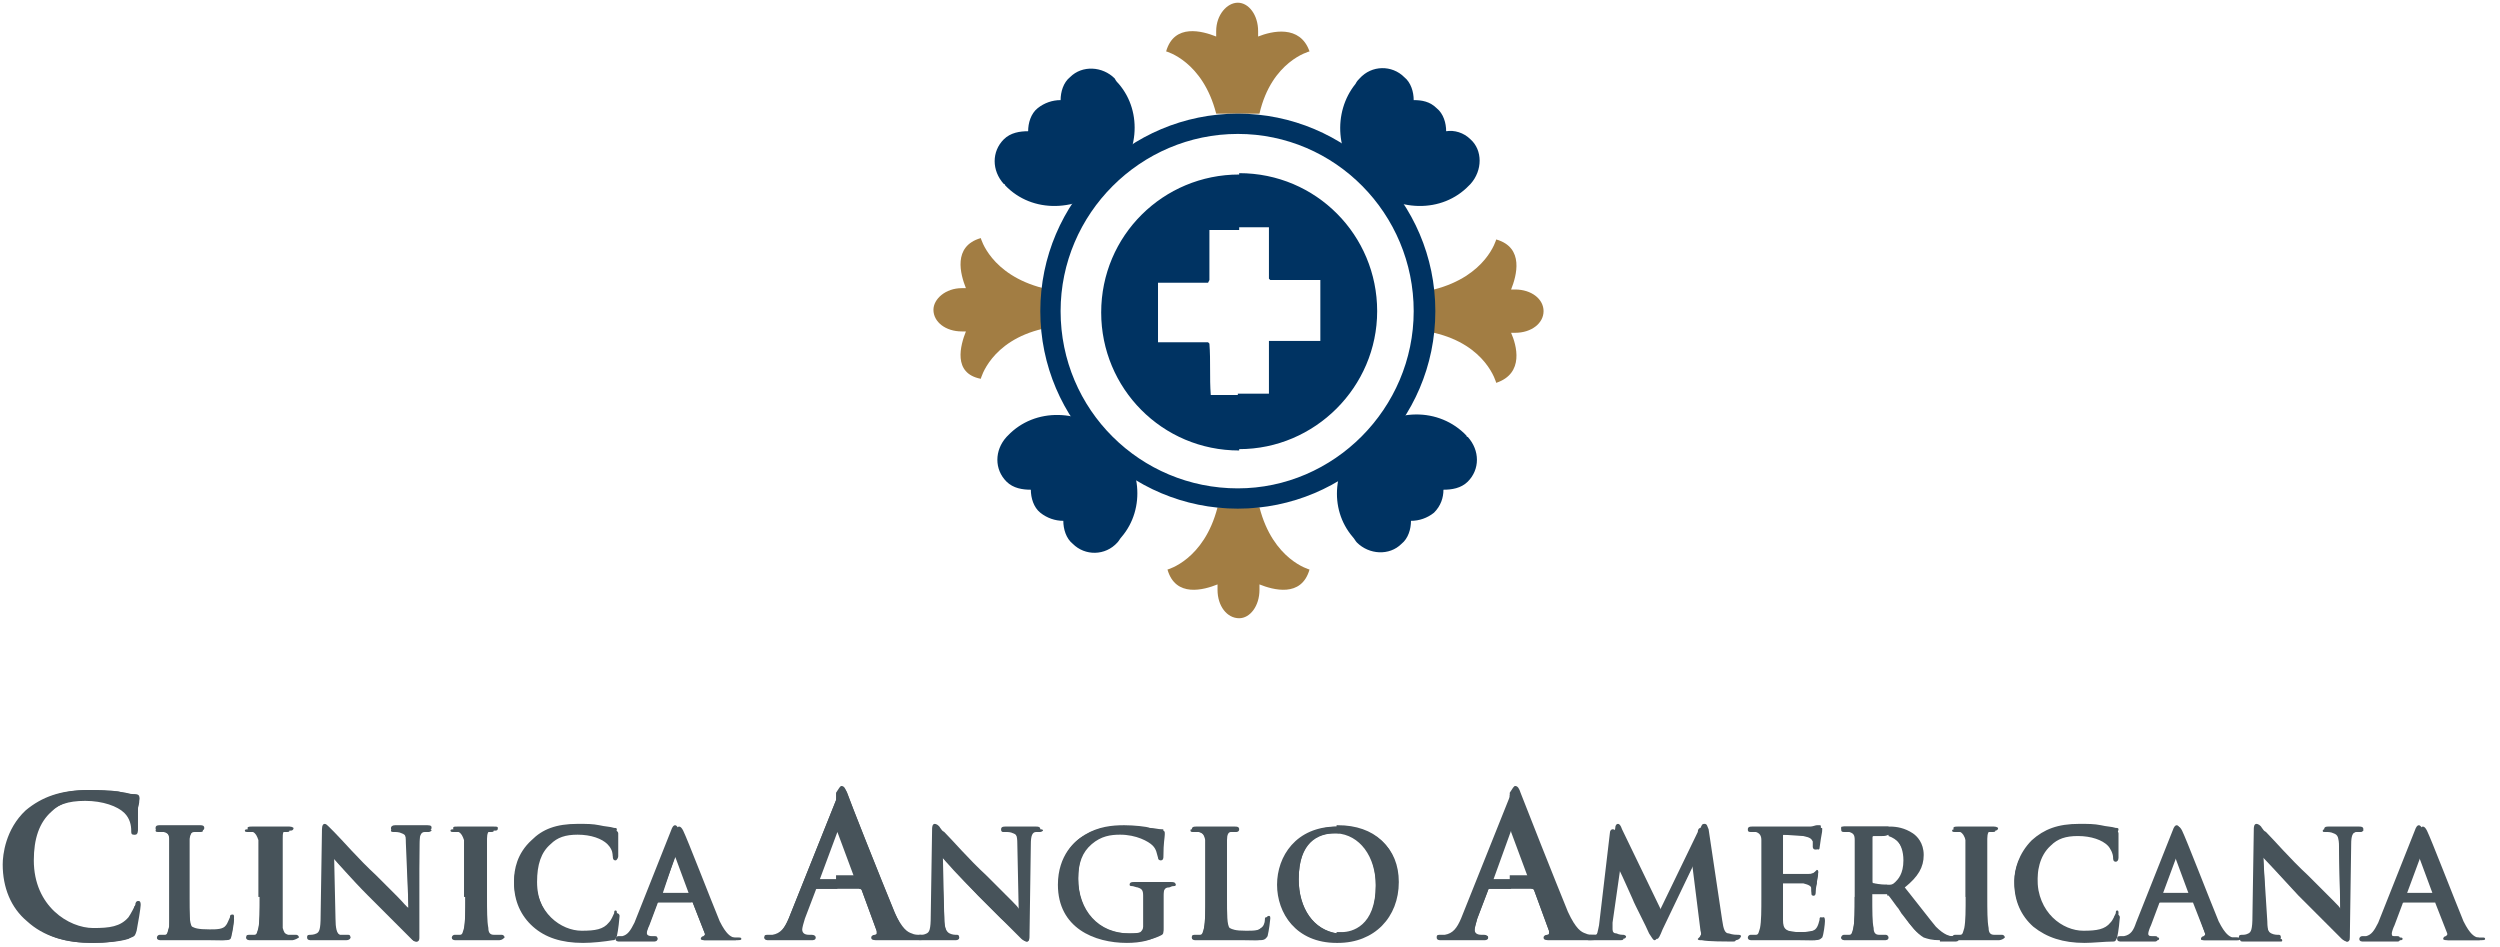 <?xml version="1.0" encoding="utf-8"?>
<!-- Generator: Adobe Illustrator 24.0.3, SVG Export Plug-In . SVG Version: 6.00 Build 0)  -->
<svg version="1.1" id="Capa_1" xmlns="http://www.w3.org/2000/svg" xmlns:xlink="http://www.w3.org/1999/xlink" x="0px" y="0px"
	 viewBox="0 0 184.8 70" style="enable-background:new 0 0 184.8 70;" xml:space="preserve">
<style type="text/css">
	.st0{fill:#A27D43;}
	.st1{fill:#003362;}
	.st2{fill:#47535A;}
</style>
<g>
	<g>
		<path class="st0" d="M93,2.7c0-0.1,0-0.2,0-0.4c0-1.2-0.7-2.1-1.5-2.1c-0.8,0-1.6,0.9-1.6,2.1c0,0.1,0,0.2,0,0.4
			c-1-0.4-3.1-1-3.7,1.1c0,0,2.7,0.7,3.7,4.6h1h1.2h1c0.9-3.9,3.7-4.6,3.7-4.6C96.1,1.8,94,2.3,93,2.7z"/>
		<path class="st0" d="M90,43.2c0,0.1,0,0.2,0,0.4c0,1.2,0.7,2.1,1.6,2.1c0.8,0,1.5-0.9,1.5-2.1c0-0.1,0-0.2,0-0.4
			c1,0.4,3.1,1,3.7-1.1c0,0-2.7-0.7-3.7-4.6h-0.9h-1.2H90c-1,3.9-3.7,4.6-3.7,4.6C86.9,44.2,89,43.6,90,43.2z"/>
		<path class="st0" d="M111.7,24.6c0.1,0,0.2,0,0.3,0c1.2,0,2.1-0.7,2.1-1.6s-0.9-1.6-2.1-1.6c-0.1,0-0.2,0-0.3,0
			c0.4-1,1-3.1-1.1-3.7c0,0-0.7,2.7-4.6,3.7v1v1.2v1c3.9,0.9,4.6,3.7,4.6,3.7C112.7,27.6,112.1,25.5,111.7,24.6z"/>
		<path class="st0" d="M71.4,24.5c-0.1,0-0.2,0-0.3,0c-1.2,0-2.1-0.7-2.1-1.6c0-0.8,0.9-1.6,2.1-1.6c0.1,0,0.2,0,0.3,0
			c-0.4-1-1-3.1,1.1-3.7c0,0,0.7,2.7,4.6,3.7v0.9v1.2v0.9c-3.9,0.9-4.6,3.7-4.6,3.7C70.4,27.6,71,25.5,71.4,24.5z"/>
		<path class="st1" d="M82.4,5.8c-0.9-0.9-2.4-1-3.3-0.1c-0.5,0.4-0.7,1.1-0.7,1.7c-0.6,0-1.2,0.2-1.7,0.6C76.2,8.4,76,9.1,76,9.7
			c-0.6,0-1.3,0.1-1.8,0.6c-0.9,0.9-0.9,2.3,0,3.3c0,0,0.1,0,0.1,0.1l0,0c2,2.1,5.4,2,7.7-0.1c2.2-2,2.5-5.3,0.7-7.4
			C82.6,6.1,82.5,6,82.4,5.8z"/>
		<path class="st1" d="M100.5,5.8c0.9-1,2.4-1,3.3-0.1c0.5,0.4,0.7,1.1,0.7,1.7c0.6,0,1.2,0.1,1.7,0.6c0.5,0.4,0.7,1.1,0.7,1.7
			c0.6-0.1,1.3,0.1,1.8,0.6c0.9,0.8,0.9,2.3,0,3.3c0,0-0.1,0.1-0.1,0.1l0,0c-2,2.1-5.4,2-7.7-0.1c-2.2-2-2.4-5.3-0.7-7.4
			C100.3,6,100.4,5.9,100.5,5.8z"/>
		<path class="st1" d="M100.3,40.1c0.9,0.9,2.4,1,3.3,0.1c0.5-0.4,0.7-1.1,0.7-1.7c0.6,0,1.2-0.2,1.7-0.6c0.5-0.5,0.7-1.1,0.7-1.7
			c0.6,0,1.3-0.1,1.8-0.6c0.9-0.9,0.9-2.3,0-3.3c0,0-0.1,0-0.1-0.1h0c-2-2.1-5.4-2.1-7.7,0.1c-2.2,2.1-2.5,5.3-0.7,7.4
			C100.1,39.8,100.2,40,100.3,40.1z"/>
		<path class="st1" d="M82.6,40.1c-0.9,1-2.4,1-3.3,0.1c-0.5-0.4-0.7-1.1-0.7-1.7c-0.6,0-1.2-0.2-1.7-0.6c-0.5-0.4-0.7-1.1-0.7-1.7
			c-0.6,0-1.3-0.1-1.8-0.6c-0.9-0.9-0.9-2.3,0-3.3c0,0,0,0,0.1-0.1v0c2-2.1,5.4-2,7.7,0.1c2.2,2,2.5,5.3,0.7,7.4
			C82.8,39.8,82.7,40,82.6,40.1z"/>
		<path class="st1" d="M91.5,37.6c8,0,14.6-6.5,14.6-14.6c0-8.1-6.6-14.6-14.6-14.6v1.5c7.2,0,13,5.9,13,13.1
			c0,7.2-5.9,13.1-13,13.1V37.6z M76.9,23c0,8.1,6.6,14.6,14.6,14.6h0v-1.5h0c-7.2,0-13.1-5.8-13.1-13.1c0-7.2,5.9-13.1,13.1-13.1h0
			V8.4h0C83.5,8.4,76.9,14.9,76.9,23z"/>
		<path class="st1" d="M91.6,33.2c5.6,0,10.2-4.6,10.2-10.2c0-5.6-4.5-10.2-10.2-10.2v4h2.2l0,3.8l0.1,0.1h3.7l0,4.5h-3.8v3.9
			l-2.3,0V33.2z M91.6,12.9c-5.6,0-10.2,4.5-10.2,10.2c0,5.6,4.5,10.2,10.2,10.2l0,0v-4.1h-2.1c-0.1-1.3,0-2.5-0.1-3.8l-0.1-0.1
			h-3.7l0-4.4l3.7,0l0.1-0.2v-3.7h2.2V12.9L91.6,12.9z"/>
	</g>
	<g>
		<path class="st2" d="M6.9,69.7c-2.1,0-3.7-0.5-4.9-1.6c-1.2-1-1.8-2.5-1.8-4.2c0-0.7,0.2-2.6,1.7-4c1.2-1,2.6-1.5,4.6-1.5
			c0.9,0,1.4,0.1,2.1,0.1c0.2,0,0.5,0.1,0.7,0.1c0.3,0.1,0.5,0.1,0.7,0.1c0,0,0,0,0,0c0.2,0,0.3,0.1,0.3,0.2c0,0.1,0,0.1,0,0.2
			c0,0.1,0,0.3-0.1,0.6c0,0.2,0,0.4,0,0.7c0,0.4,0,0.7,0,0.9c0,0.1,0,0.4-0.2,0.4c-0.2,0-0.2-0.3-0.2-0.4c0-0.5-0.2-0.9-0.5-1.3
			c-0.5-0.5-1.6-0.9-2.9-0.9c-1.2,0-2,0.3-2.6,0.9c-0.9,0.8-1.3,2-1.3,3.6c0,3.4,2.6,5,4.4,5c1.2,0,2-0.1,2.6-0.8
			c0.2-0.3,0.4-0.7,0.5-0.9c0-0.2,0.1-0.3,0.2-0.3c0.1,0,0.2,0,0.2,0.3c0,0.2-0.2,1.4-0.3,1.9c-0.1,0.3-0.1,0.4-0.4,0.5
			C8.8,69.6,7.7,69.7,6.9,69.7z"/>
		<path class="st2" d="M6.9,69.7c0.9,0,2-0.1,2.6-0.3c0.2-0.1,0.3-0.2,0.4-0.4c0.1-0.5,0.3-1.7,0.3-1.9c0-0.1,0-0.2-0.1-0.2
			c-0.1,0-0.2,0.1-0.2,0.3c-0.1,0.3-0.3,0.7-0.5,0.9c-0.6,0.7-1.3,0.8-2.6,0.8c-1.9,0-4.5-1.7-4.5-5.1c0-1.4,0.3-2.7,1.3-3.7
			c0.6-0.6,1.4-0.9,2.7-0.9c1.3,0,2.4,0.4,2.9,0.9c0.4,0.4,0.5,0.9,0.5,1.3c0,0.2,0,0.3,0.2,0.3c0.1,0,0.2-0.1,0.2-0.3
			c0.1-0.3,0-1.1,0.1-1.6c0-0.5,0.1-0.6,0.1-0.8c0-0.1-0.1-0.2-0.2-0.2c-0.4-0.1-0.9-0.2-1.4-0.3c-0.7-0.1-1.2-0.1-2.1-0.1
			c-2.1,0-3.5,0.6-4.5,1.5c-1.4,1.2-1.7,2.9-1.7,3.9c0,1.4,0.4,3,1.8,4.2C3.3,69.3,4.9,69.7,6.9,69.7z"/>
		<path class="st2" d="M67.6,69.5c-0.5,0-1.6,0-2.7,0c0,0,0,0,0,0c-0.3,0-0.5,0-0.5-0.2c0-0.1,0.1-0.2,0.3-0.2c0,0,0.1,0,0.1-0.1
			c0,0,0-0.1,0-0.2l-1.1-3c0-0.1,0-0.1-0.1-0.1h-3.2c0,0-0.1,0-0.1,0.1l-0.8,2.1c-0.1,0.3-0.2,0.7-0.2,0.8c0,0.2,0.1,0.4,0.5,0.4H60
			c0.2,0,0.3,0.1,0.3,0.2c0,0.2-0.2,0.2-0.3,0.2c-0.2,0-0.5,0-0.8,0c-0.3,0-0.5,0-0.7,0c0,0-0.2,0-0.3,0c-0.3,0-0.9,0-1.4,0
			c-0.1,0-0.3,0-0.3-0.2c0-0.1,0-0.2,0.2-0.2c0.1,0,0.3,0,0.4,0c0.6-0.1,0.9-0.5,1.2-1.2l3.6-9l0-0.1c0.2-0.4,0.2-0.5,0.4-0.5
			c0.2,0,0.3,0.2,0.4,0.5c0.1,0.3,0.6,1.6,1.2,3.1c0.8,2,1.8,4.5,2.3,5.7c0.6,1.4,1,1.5,1.2,1.5c0.2,0.1,0.4,0.1,0.6,0.1
			c0.2,0,0.2,0.1,0.2,0.2C68.3,69.5,68.1,69.5,67.6,69.5z M63.2,65l-1.3-3.5c0,0,0-0.1,0-0.1c0,0,0,0,0,0.1l-1.3,3.5l1.3,0H63.2z"/>
		<path class="st2" d="M63.5,65.7c0.1,0,0.1,0,0.2,0.1l1.1,3c0.1,0.2,0,0.3-0.1,0.3c-0.1,0-0.2,0.1-0.2,0.1c0,0.1,0.2,0.1,0.4,0.1
			c1.1,0,2.2,0,2.7,0c0.5,0,0.6,0,0.6-0.1c0-0.1-0.1-0.1-0.2-0.1c-0.2,0-0.4,0-0.6-0.1c-0.3-0.1-0.7-0.3-1.3-1.6
			c-0.9-2.2-3.2-8-3.5-8.8c-0.1-0.3-0.2-0.5-0.4-0.5c-0.1,0-0.2,0.2-0.4,0.5v2.4c0,0,0,0,0,0c0,0,0.1,0.1,0.1,0.1l1.3,3.5
			c0,0.1,0,0.1-0.1,0.1h-1.3v0.7H63.5z M61.9,58.9C61.9,58.9,61.9,58.9,61.9,58.9l-3.6,9c-0.3,0.7-0.6,1.2-1.2,1.3
			c-0.1,0-0.3,0-0.4,0c-0.1,0-0.2,0.1-0.2,0.1c0,0.1,0.1,0.1,0.3,0.1c0.7,0,1.5,0,1.7,0c0.4,0,1,0,1.5,0c0.2,0,0.2,0,0.2-0.1
			c0-0.1,0-0.1-0.2-0.1h-0.2c-0.4,0-0.6-0.2-0.6-0.4c0-0.2,0.1-0.5,0.2-0.9l0.8-2.1c0-0.1,0.1-0.1,0.1-0.1h1.6V65h-1.3
			c-0.1,0-0.1,0-0.1-0.1l1.3-3.5c0-0.1,0.1-0.1,0.1-0.1V58.9z"/>
		<path class="st2" d="M117.3,69.5c-0.5,0-1.6,0-2.7,0c0,0,0,0,0,0c-0.3,0-0.5,0-0.5-0.2c0-0.1,0.1-0.2,0.3-0.2c0,0,0.1,0,0.1-0.1
			c0,0,0-0.1,0-0.2l-1.1-3c0-0.1,0-0.1-0.1-0.1h-3.2c0,0-0.1,0-0.1,0.1l-0.8,2.1c-0.1,0.3-0.2,0.7-0.2,0.8c0,0.2,0.1,0.4,0.5,0.4
			h0.2c0.2,0,0.3,0.1,0.3,0.2c0,0.2-0.2,0.2-0.3,0.2c-0.2,0-0.5,0-0.8,0c-0.3,0-0.5,0-0.7,0c0,0-0.2,0-0.3,0c-0.3,0-0.9,0-1.4,0
			c-0.1,0-0.3,0-0.3-0.2c0-0.1,0-0.2,0.2-0.2c0.1,0,0.3,0,0.4,0c0.6-0.1,0.9-0.5,1.2-1.2l3.6-9l0-0.1c0.2-0.4,0.2-0.5,0.4-0.5
			c0.2,0,0.3,0.2,0.4,0.5c0.1,0.3,0.6,1.6,1.2,3.1c0.8,2,1.8,4.5,2.3,5.7c0.6,1.4,1,1.5,1.2,1.5c0.2,0.1,0.4,0.1,0.6,0.1
			c0.2,0,0.2,0.1,0.2,0.2C118,69.5,117.8,69.5,117.3,69.5z M113,65l-1.3-3.5c0,0,0-0.1,0-0.1l0,0l-1.3,3.6l1.3,0H113z"/>
		<path class="st2" d="M113.2,65.7c0.1,0,0.1,0,0.2,0.1l1.1,3c0.1,0.2,0,0.3-0.1,0.3c-0.1,0-0.2,0.1-0.2,0.1c0,0.1,0.2,0.1,0.4,0.1
			c1.1,0,2.2,0,2.7,0c0.5,0,0.7,0,0.7-0.1c0-0.1-0.1-0.1-0.2-0.1c-0.2,0-0.4,0-0.6-0.1c-0.3-0.1-0.7-0.3-1.3-1.6
			c-0.9-2.2-3.2-8-3.5-8.8c-0.1-0.3-0.2-0.5-0.4-0.5c-0.1,0-0.2,0.2-0.4,0.5v2.4c0,0,0,0,0,0c0,0,0.1,0.1,0.1,0.1l1.3,3.5
			c0,0.1,0,0.1-0.1,0.1h-1.3v0.7H113.2z M111.7,58.9C111.6,58.9,111.6,58.9,111.7,58.9l-3.6,9c-0.3,0.7-0.6,1.2-1.2,1.3
			c-0.1,0-0.3,0-0.4,0c-0.1,0-0.2,0.1-0.2,0.1c0,0.1,0.1,0.1,0.3,0.1c0.7,0,1.5,0,1.7,0c0.4,0,1,0,1.5,0c0.2,0,0.2,0,0.2-0.1
			c0-0.1,0-0.1-0.2-0.1h-0.2c-0.4,0-0.6-0.2-0.6-0.4c0-0.2,0.1-0.5,0.2-0.9l0.8-2.1c0-0.1,0.1-0.1,0.1-0.1h1.6V65h-1.3
			c-0.1,0-0.1,0-0.1-0.1l1.3-3.5c0-0.1,0-0.1,0.1-0.1V58.9z"/>
		<path class="st2" d="M16.4,69.5c-0.9,0-1.5,0-2,0c-0.4,0-0.7,0-1.1,0c-0.1,0-0.3,0-0.5,0c-0.3,0-0.6,0-0.9,0c-0.1,0-0.3,0-0.3-0.2
			c0-0.1,0.1-0.2,0.2-0.2c0.1,0,0.3,0,0.4,0c0.2,0,0.2-0.3,0.3-0.6c0-0.5,0-1.3,0-2.3v-1.9c0-1.7,0-2,0-2.3c0-0.3-0.1-0.5-0.4-0.6
			c-0.1,0-0.2,0-0.4,0c-0.2,0-0.2-0.1-0.2-0.2c0-0.2,0.2-0.2,0.3-0.2c0.3,0,0.6,0,0.9,0c0.2,0,0.4,0,0.6,0c0.1,0,0.3,0,0.6,0
			c0.3,0,0.7,0,0.9,0c0.1,0,0.3,0,0.3,0.2c0,0.2-0.2,0.2-0.3,0.2c0,0,0,0,0,0c-0.1,0-0.3,0-0.4,0c-0.2,0-0.3,0.2-0.4,0.6v4.2
			c0,1.3,0,2.1,0.2,2.3c0.2,0.1,0.4,0.2,1.3,0.2c0.5,0,1,0,1.2-0.3c0.1-0.1,0.2-0.4,0.3-0.6c0-0.1,0-0.2,0.2-0.2
			c0.1,0,0.1,0.1,0.1,0.2c0,0.1-0.1,0.9-0.2,1.3C17.1,69.5,17,69.5,16.4,69.5z"/>
		<path class="st2" d="M14,64.4c0-1.7,0-2,0-2.3c0-0.4,0.1-0.6,0.4-0.6c0.1,0,0.3,0,0.4,0c0.1,0,0.2,0,0.2-0.1
			c0-0.1-0.1-0.1-0.2-0.1c-0.4,0-1.2,0-1.5,0c-0.3,0-1,0-1.5,0c-0.2,0-0.3,0-0.3,0.1c0,0.1,0.1,0.1,0.2,0.1c0.2,0,0.3,0,0.4,0
			c0.4,0.1,0.4,0.3,0.5,0.6c0,0.3,0,0.6,0,2.3v1.9c0,1,0,1.9-0.1,2.3c-0.1,0.3-0.1,0.5-0.3,0.6c-0.1,0-0.2,0-0.4,0
			c-0.1,0-0.2,0.1-0.2,0.1c0,0.1,0.1,0.1,0.2,0.1c0.4,0,1.1,0,1.4,0c0.9,0,1.6,0.1,3.2,0.1c0.6,0,0.6-0.1,0.7-0.3
			c0.1-0.3,0.2-1.1,0.2-1.2c0-0.1,0-0.2-0.1-0.2c-0.1,0-0.1,0.1-0.1,0.2c0,0.2-0.2,0.5-0.3,0.6c-0.3,0.3-0.7,0.3-1.3,0.3
			c-0.9,0-1.1-0.1-1.3-0.2c-0.2-0.2-0.2-1-0.2-2.4V64.4z"/>
		<path class="st2" d="M21.6,69.5c-0.4,0-0.9,0-1.2,0c-0.2,0-0.4,0-0.5,0c-0.1,0-0.3,0-0.5,0c-0.3,0-0.6,0-0.9,0
			c-0.1,0-0.3,0-0.3-0.2c0-0.1,0-0.2,0.2-0.2c0.2,0,0.3,0,0.4,0c0.2,0,0.2-0.2,0.3-0.5c0.1-0.5,0.1-1.3,0.1-2.4v-1.9
			c0-1.7,0-2,0-2.3c0-0.4-0.1-0.5-0.3-0.6c-0.1,0-0.2,0-0.4,0c0,0,0,0,0,0c-0.1,0-0.2,0-0.2-0.2c0-0.1,0.2-0.1,0.3-0.1
			c0.2,0,0.5,0,0.8,0c0.2,0,0.5,0,0.6,0c0.1,0,0.3,0,0.6,0c0.3,0,0.6,0,0.8,0c0.2,0,0.3,0.1,0.3,0.1c0,0.2-0.2,0.2-0.2,0.2
			c0,0,0,0,0,0c-0.1,0-0.2,0-0.3,0c-0.3,0-0.3,0.2-0.3,0.6c0,0.3,0,0.6,0,2.3v1.9c0,1.1,0,1.9,0,2.4c0.1,0.3,0.1,0.4,0.4,0.5
			c0.2,0,0.4,0,0.6,0c0.1,0,0.2,0.1,0.2,0.2C21.8,69.5,21.6,69.5,21.6,69.5z"/>
		<path class="st2" d="M19.2,66.3c0,1.1,0,1.9-0.1,2.4c-0.1,0.3-0.1,0.5-0.3,0.5c-0.1,0-0.2,0-0.4,0c-0.1,0-0.2,0.1-0.2,0.1
			c0,0.1,0.1,0.1,0.2,0.1c0.4,0,1.1,0,1.4,0c0.3,0,1,0,1.7,0c0.1,0,0.2,0,0.2-0.1c0-0.1-0.1-0.1-0.2-0.1c-0.2,0-0.4,0-0.6,0
			c-0.3-0.1-0.4-0.2-0.4-0.5c0-0.5,0-1.3,0-2.4v-1.9c0-1.7,0-2,0-2.3c0-0.4,0.1-0.6,0.4-0.6c0.1,0,0.2,0,0.3,0c0.1,0,0.2,0,0.2-0.1
			c0-0.1-0.1-0.1-0.2-0.1c-0.4,0-1.1,0-1.4,0c-0.3,0-1,0-1.4,0c-0.2,0-0.3,0-0.3,0.1c0,0.1,0.1,0.1,0.2,0.1c0.1,0,0.3,0,0.4,0
			c0.2,0.1,0.3,0.3,0.4,0.6c0,0.3,0,0.6,0,2.3V66.3z"/>
		<path class="st2" d="M30.8,69.6c-0.2,0-0.3-0.1-0.4-0.3c-0.4-0.4-1-1-1.7-1.7c-0.5-0.5-1-1.1-1.5-1.5c-0.8-0.8-1.7-1.8-2.2-2.3
			c-0.1-0.2-0.3-0.3-0.3-0.4l0.1,4.5c0,0.7,0.1,1.1,0.3,1.2c0.2,0,0.4,0,0.6,0c0.1,0,0.2,0,0.2,0.2c0,0.1-0.1,0.2-0.3,0.2
			c-0.5,0-0.8,0-1.1,0c-0.1,0-0.2,0-0.3,0c0,0-0.1,0-0.2,0c-0.2,0-0.6,0-1,0c-0.1,0-0.3,0-0.3-0.2c0-0.1,0-0.2,0.2-0.2
			c0.1,0,0.3,0,0.5-0.1c0.2-0.1,0.3-0.3,0.3-1.3l0.1-6.4c0-0.3,0.1-0.4,0.2-0.4c0.1,0,0.2,0.1,0.3,0.2l0.1,0.1c0,0,0.1,0.1,0.3,0.3
			c0.6,0.6,1.8,2,3.1,3.2c0.4,0.4,1.1,1.1,1.6,1.6c0.4,0.4,0.7,0.8,0.8,0.8l-0.2-4.8c0-0.7-0.1-0.8-0.3-0.9c-0.1,0-0.4,0-0.6,0
			c-0.2,0-0.2-0.1-0.2-0.2c0-0.1,0.1-0.2,0.3-0.2c0.3,0,0.7,0,0.9,0c0.2,0,0.3,0,0.4,0c0,0,0.1,0,0.2,0c0.2,0,0.5,0,0.9,0
			c0.3,0,0.3,0.1,0.3,0.2c0,0.1-0.1,0.2-0.3,0.2c0,0,0,0,0,0c-0.1,0-0.2,0-0.3,0c-0.2,0.1-0.3,0.2-0.3,0.9L31,69.3
			C31,69.4,31,69.6,30.8,69.6z"/>
		<path class="st2" d="M24.6,63.4L24.6,63.4c0.2,0.2,1.4,1.6,2.6,2.8c1.1,1.1,2.5,2.5,3.2,3.2c0.1,0.1,0.2,0.2,0.4,0.2
			c0.1,0,0.1-0.1,0.1-0.3l0.1-6.9c0-0.6,0.1-0.9,0.4-0.9c0.2,0,0.2,0,0.3,0c0.1,0,0.2-0.1,0.2-0.1c0-0.1-0.1-0.1-0.3-0.1
			c-0.5,0-0.9,0-1.1,0c-0.2,0-0.8,0-1.3,0c-0.2,0-0.3,0-0.3,0.1c0,0.1,0.1,0.1,0.2,0.1c0.2,0,0.4,0,0.6,0.1c0.3,0.1,0.4,0.3,0.4,1
			l0.1,4.9h-0.1c-0.2-0.2-1.7-1.7-2.4-2.5c-1.6-1.6-3.2-3.4-3.4-3.5c-0.2-0.2-0.3-0.3-0.4-0.3C24,61,24,61.2,24,61.4l-0.1,6.4
			c0,1-0.1,1.3-0.3,1.3c-0.2,0.1-0.4,0.1-0.5,0.1c-0.1,0-0.2,0-0.2,0.1c0,0.1,0.1,0.1,0.2,0.1c0.6,0,1.1,0,1.2,0c0.2,0,0.6,0,1.4,0
			c0.1,0,0.2,0,0.2-0.1c0-0.1-0.1-0.1-0.2-0.1c-0.2,0-0.4,0-0.6-0.1c-0.2-0.1-0.4-0.4-0.4-1.2L24.6,63.4z"/>
		<path class="st2" d="M36.8,69.5c-0.4,0-0.9,0-1.2,0c-0.2,0-0.4,0-0.5,0c-0.1,0-0.3,0-0.5,0c-0.3,0-0.6,0-0.9,0
			c-0.1,0-0.3,0-0.3-0.2c0-0.1,0.1-0.2,0.2-0.2c0.1,0,0.3,0,0.4,0c0.2,0,0.2-0.2,0.3-0.5c0.1-0.5,0.1-1.3,0.1-2.4v-1.9
			c0-1.7,0-2,0-2.3c0-0.4-0.1-0.5-0.3-0.6c-0.1,0-0.2,0-0.4,0c0,0,0,0,0,0c-0.2,0-0.2-0.1-0.2-0.2c0-0.1,0.1-0.1,0.3-0.1
			c0.2,0,0.5,0,0.8,0c0.2,0,0.5,0,0.6,0c0.1,0,0.3,0,0.5,0c0.3,0,0.6,0,0.8,0c0.2,0,0.3,0,0.3,0.1c0,0.1,0,0.2-0.2,0.2c0,0,0,0,0,0
			c-0.1,0-0.2,0-0.3,0c-0.2,0-0.3,0.2-0.3,0.6c0,0.3,0,0.6,0,2.3v1.9c0,1.1,0,1.9,0.1,2.4c0,0.3,0.1,0.5,0.4,0.5c0.2,0,0.4,0,0.6,0
			c0.1,0,0.2,0.1,0.2,0.2C37.1,69.5,37,69.5,36.8,69.5z"/>
		<path class="st2" d="M34.4,66.3c0,1.1,0,1.9-0.1,2.4c0,0.3-0.1,0.5-0.3,0.5c-0.1,0-0.2,0-0.4,0c-0.1,0-0.2,0.1-0.2,0.1
			c0,0.1,0.1,0.1,0.2,0.1c0.4,0,1.1,0,1.4,0c0.3,0,1,0,1.7,0c0.1,0,0.2,0,0.2-0.1c0-0.1-0.1-0.1-0.2-0.1c-0.2,0-0.4,0-0.6,0
			c-0.3-0.1-0.4-0.2-0.4-0.5c-0.1-0.5-0.1-1.3-0.1-2.4v-1.9c0-1.7,0-2,0-2.3c0-0.4,0.1-0.6,0.4-0.6c0.1,0,0.2,0,0.3,0
			c0.1,0,0.2,0,0.2-0.1c0-0.1-0.1-0.1-0.2-0.1c-0.4,0-1.1,0-1.3,0c-0.3,0-1,0-1.4,0c-0.2,0-0.3,0-0.3,0.1c0,0.1,0.1,0.1,0.2,0.1
			c0.1,0,0.3,0,0.4,0c0.2,0.1,0.3,0.3,0.4,0.6c0,0.3,0,0.6,0,2.3V66.3z"/>
		<path class="st2" d="M43.1,69.7c-1.6,0-2.8-0.4-3.7-1.2c-0.9-0.8-1.4-1.9-1.4-3.2c0-0.7,0.2-2,1.3-3c0.9-0.8,2-1.2,3.5-1.2
			c0.6,0,1,0,1.5,0.1l0.1,0l0.4,0.1c0.2,0,0.4,0.1,0.7,0.1c0,0,0,0,0,0c0.1,0,0.2,0.1,0.2,0.2c0,0,0,0.1,0,0.1c0,0.1,0,0.2,0,0.5
			c0,0.2,0,0.4,0,0.6c0,0.2,0,0.4,0,0.5c0,0.1-0.1,0.3-0.2,0.3c-0.2,0-0.2-0.2-0.2-0.3c0-0.4-0.2-0.7-0.4-0.9
			c-0.4-0.4-1.2-0.7-2.2-0.7c-0.9,0-1.5,0.2-2,0.7c-0.7,0.6-1,1.5-1,2.8c0,2.6,2,3.8,3.4,3.8c0.9,0,1.5-0.1,1.9-0.6
			c0.2-0.2,0.3-0.5,0.4-0.7c0-0.1,0.1-0.2,0.2-0.2c0.1,0,0.2,0.1,0.2,0.2c0,0.1-0.1,1.1-0.2,1.5c-0.1,0.2-0.1,0.3-0.3,0.3
			C44.7,69.6,43.8,69.7,43.1,69.7z"/>
		<path class="st2" d="M43.1,69.6c0.7,0,1.5-0.1,2-0.3c0.2-0.1,0.2-0.1,0.3-0.3c0.1-0.4,0.2-1.3,0.2-1.5c0-0.1,0-0.2-0.1-0.2
			c-0.1,0-0.1,0.1-0.1,0.2c-0.1,0.2-0.2,0.5-0.4,0.7c-0.4,0.5-1,0.6-2,0.6c-1.5,0-3.4-1.3-3.4-3.9c0-1,0.2-2.1,1-2.8
			c0.5-0.4,1.1-0.7,2.1-0.7c1,0,1.8,0.3,2.2,0.7c0.3,0.3,0.4,0.6,0.4,1c0,0.2,0,0.3,0.1,0.3c0.1,0,0.1-0.1,0.1-0.3
			c0-0.2,0-0.8,0-1.2c0-0.4,0.1-0.5,0.1-0.6c0-0.1-0.1-0.1-0.2-0.1c-0.3-0.1-0.7-0.1-1.1-0.2c-0.5-0.1-0.9-0.1-1.6-0.1
			c-1.6,0-2.6,0.4-3.4,1.2c-1.1,1-1.3,2.2-1.3,3c0,1,0.3,2.3,1.4,3.2C40.4,69.3,41.7,69.6,43.1,69.6z"/>
		<path class="st2" d="M54.3,69.5c-0.4,0-1.2,0-2.1,0c0,0,0,0,0,0c-0.2,0-0.4,0-0.4-0.1c0-0.1,0.1-0.2,0.2-0.2c0,0,0,0,0.1-0.1
			c0,0,0-0.1,0-0.1l-0.9-2.3c0,0,0,0-0.1,0h-2.4l-0.1,0l-0.6,1.6c-0.1,0.2-0.2,0.5-0.2,0.6c0,0.1,0,0.3,0.4,0.3h0.2
			c0.1,0,0.2,0,0.2,0.2s-0.2,0.2-0.3,0.2c-0.2,0-0.4,0-0.6,0c-0.2,0-0.4,0-0.6,0c0,0-0.1,0-0.3,0c-0.3,0-0.6,0-1,0
			c-0.1,0-0.3,0-0.3-0.2c0-0.1,0.1-0.2,0.2-0.2h0.3c0.4-0.1,0.6-0.4,0.9-1l2.7-6.8l0,0v0c0.1-0.3,0.2-0.4,0.3-0.4
			c0.1,0,0.2,0.1,0.3,0.4c0.1,0.3,0.5,1.2,1,2.4c0.6,1.5,1.3,3.4,1.7,4.3c0.4,0.9,0.7,1.1,0.9,1.2c0.1,0,0.3,0,0.4,0c0,0,0,0,0,0
			c0.1,0,0.2,0.1,0.2,0.2C54.8,69.5,54.6,69.5,54.3,69.5z M50.9,66l-1-2.7L49,66l1,0H50.9z"/>
		<path class="st2" d="M51.1,66.6c0.1,0,0.1,0,0.1,0.1l0.9,2.3c0.1,0.1,0,0.2-0.1,0.3c-0.1,0-0.1,0-0.1,0.1c0,0.1,0.1,0.1,0.3,0.1
			c0.9,0,1.7,0,2.1,0c0.4,0,0.5,0,0.5-0.1c0-0.1-0.1-0.1-0.2-0.1c-0.1,0-0.3,0-0.4,0c-0.2-0.1-0.5-0.2-1-1.2
			c-0.7-1.7-2.4-6.1-2.7-6.7c-0.1-0.2-0.2-0.3-0.3-0.3c-0.1,0-0.2,0.1-0.3,0.4v1.8h0c0,0,0,0.1,0.1,0.1l1,2.7c0,0,0,0.1-0.1,0.1h-1
			v0.5H51.1z M49.9,61.4C49.9,61.4,49.9,61.4,49.9,61.4l-2.8,6.9c-0.2,0.5-0.4,0.9-0.9,1c-0.1,0-0.3,0-0.3,0c-0.1,0-0.1,0-0.1,0.1
			c0,0.1,0.1,0.1,0.2,0.1c0.5,0,1.1,0,1.3,0c0.3,0,0.8,0,1.1,0c0.1,0,0.2,0,0.2-0.1c0-0.1-0.1-0.1-0.2-0.1h-0.2
			c-0.3,0-0.4-0.1-0.4-0.3c0-0.1,0.1-0.4,0.2-0.6l0.6-1.6c0-0.1,0.1-0.1,0.1-0.1h1.2v-0.5h-1c0,0-0.1-0.1,0-0.1l1-2.7
			c0-0.1,0-0.1,0.1-0.1V61.4z"/>
		<path class="st2" d="M75.9,69.6c-0.1,0-0.2-0.1-0.3-0.2l-0.1-0.1c-0.3-0.3-0.9-0.9-1.5-1.4c-0.6-0.6-1.2-1.2-1.8-1.8
			c-1.2-1.2-2.4-2.5-2.6-2.8l0.2,4.5c0,0.9,0.2,1.1,0.4,1.2c0.2,0.1,0.4,0.1,0.5,0.1c0.1,0,0.2,0,0.2,0.2s-0.2,0.2-0.3,0.2
			c-0.5,0-0.8,0-1,0c-0.1,0-0.2,0-0.3,0c0,0-0.1,0-0.2,0c-0.2,0-0.6,0-1,0c-0.2,0-0.3,0-0.3-0.2c0-0.1,0-0.2,0.2-0.2
			c0.2,0,0.3,0,0.5-0.1c0.2-0.1,0.3-0.3,0.3-1.3l0.1-6.4c0-0.1,0-0.4,0.2-0.4c0.1,0,0.3,0.1,0.4,0.3c0.1,0.1,0.1,0.2,0.3,0.3
			c0.6,0.6,1.8,2,3.1,3.2c0.5,0.5,1.3,1.3,1.9,1.9c0.3,0.3,0.5,0.5,0.5,0.6l-0.1-4.8c0-0.7-0.1-0.8-0.4-0.9c-0.1,0-0.4,0-0.6,0
			c-0.2,0-0.2-0.1-0.2-0.2c0-0.2,0.2-0.2,0.3-0.2c0.3,0,0.7,0,0.9,0c0.2,0,0.3,0,0.4,0c0,0,0.1,0,0.2,0c0.2,0,0.5,0,0.8,0
			c0.1,0,0.3,0,0.3,0.2c0,0.1-0.1,0.2-0.3,0.2c0,0,0,0,0,0c-0.1,0-0.2,0-0.3,0c-0.3,0.1-0.3,0.3-0.4,0.9l-0.1,6.9
			C76.1,69.4,76.1,69.6,75.9,69.6z"/>
		<path class="st2" d="M69.7,63.4L69.7,63.4c0.2,0.2,1.5,1.6,2.6,2.8c1.1,1.1,2.5,2.5,3.2,3.2c0.1,0.1,0.3,0.2,0.4,0.2
			c0.1,0,0.2-0.1,0.2-0.3l0.1-6.9c0-0.6,0.1-0.9,0.4-0.9c0.1,0,0.2,0,0.3,0c0.1,0,0.2-0.1,0.2-0.1c0-0.1-0.1-0.1-0.3-0.1
			c-0.5,0-0.9,0-1.1,0c-0.2,0-0.8,0-1.3,0c-0.2,0-0.3,0-0.3,0.1c0,0.1,0,0.1,0.2,0.1c0.2,0,0.4,0,0.6,0.1c0.3,0.1,0.4,0.3,0.4,1
			l0.1,4.9h-0.1c-0.2-0.2-1.7-1.7-2.4-2.5c-1.6-1.6-3.2-3.4-3.4-3.5c-0.2-0.2-0.3-0.3-0.4-0.3C69,61,69,61.2,69,61.4l-0.1,6.4
			c0,1-0.1,1.3-0.3,1.3c-0.2,0.1-0.3,0.1-0.5,0.1c-0.1,0-0.2,0-0.2,0.1c0,0.1,0.1,0.1,0.3,0.1c0.5,0,1.1,0,1.2,0c0.2,0,0.6,0,1.3,0
			c0.2,0,0.2,0,0.2-0.1c0-0.1-0.1-0.1-0.2-0.1c-0.2,0-0.4,0-0.5-0.1c-0.2-0.1-0.4-0.4-0.4-1.2L69.7,63.4z"/>
		<path class="st2" d="M83.3,69.7c-2.4,0-5.1-1.1-5.1-4.3c0-2.2,1.3-3.3,1.9-3.6c1.1-0.7,2.1-0.7,3-0.7c0.7,0,1.7,0.1,1.9,0.2
			c0.4,0.1,0.7,0.1,0.9,0.1c0.2,0,0.2,0.1,0.2,0.2c0,0,0,0.1,0,0.1c0,0.2-0.1,0.6-0.1,1.6c0,0.1,0,0.3-0.2,0.3c0,0-0.2,0-0.2-0.2
			c-0.1-0.3-0.1-0.6-0.4-0.9c-0.3-0.3-1.2-0.8-2.4-0.8c-0.7,0-1.4,0.1-2.1,0.7c-0.7,0.6-1,1.4-1,2.6c0,2.4,1.5,4,3.7,4
			c0.3,0,0.7,0,0.9-0.1c0.1-0.1,0.2-0.2,0.2-0.4v-1c0-0.5,0-1,0-1.3c0-0.4-0.1-0.5-0.4-0.6c-0.1,0-0.3-0.1-0.4-0.1
			c-0.1,0-0.2,0-0.2-0.1c0-0.2,0.2-0.2,0.3-0.2c0.3,0,0.7,0,1,0c0.2,0,0.4,0,0.6,0c0.2,0,0.4,0,0.6,0c0.2,0,0.5,0,0.6,0
			c0.1,0,0.3,0,0.3,0.2c0,0.1-0.1,0.1-0.2,0.1c0,0-0.1,0-0.2,0l-0.1,0c-0.3,0-0.4,0.2-0.4,0.6v2.5c0,0.3,0,0.3-0.2,0.4
			C85.3,69.5,84.3,69.7,83.3,69.7z"/>
		<path class="st2" d="M86,67.5c0-0.5,0-1,0-1.3c0-0.4,0.1-0.6,0.4-0.6c0.1,0,0.2-0.1,0.3-0.1c0.1,0,0.2,0,0.2-0.1
			c0-0.1-0.1-0.1-0.2-0.1c-0.3,0-0.9,0-1.3,0c-0.3,0-1,0-1.6,0c-0.2,0-0.2,0-0.2,0.1c0,0.1,0.1,0.1,0.2,0.1c0.2,0,0.3,0,0.4,0.1
			c0.4,0.1,0.5,0.2,0.5,0.6c0,0.3,0,0.7,0,1.3v1c0,0.2-0.1,0.3-0.2,0.4C84.2,69,83.8,69,83.5,69c-2.3,0-3.8-1.7-3.8-4.1
			c0-1.4,0.4-2.2,1-2.7c0.8-0.6,1.6-0.7,2.2-0.7c1.2,0,2.1,0.5,2.4,0.9c0.3,0.3,0.3,0.6,0.4,0.9c0,0.1,0,0.1,0.1,0.1
			c0.1,0,0.1-0.1,0.1-0.2c0-1.3,0.1-1.6,0.1-1.8c0-0.1,0-0.1-0.1-0.1c-0.3,0-0.6-0.1-0.9-0.1c-0.2-0.1-1.2-0.2-1.9-0.2
			c-0.9,0-1.9,0.1-2.9,0.7c-1,0.6-1.9,1.8-1.9,3.6c0,3,2.3,4.3,5,4.3c0.9,0,1.9-0.1,2.6-0.5C86,69,86,69,86,68.7V67.5z"/>
		<path class="st2" d="M92.9,69.5c-0.9,0-1.5,0-2,0c-0.4,0-0.7,0-1.1,0c-0.1,0-0.3,0-0.5,0c-0.3,0-0.6,0-0.9,0c-0.1,0-0.3,0-0.3-0.2
			c0-0.1,0-0.2,0.2-0.2c0.2,0,0.3,0,0.4,0c0.2,0,0.2-0.2,0.3-0.5c0.1-0.5,0.1-1.3,0.1-2.3v-1.9c0-1.7,0-2,0-2.3
			c0-0.3-0.1-0.5-0.4-0.6c-0.1,0-0.2,0-0.4,0c-0.1,0-0.2,0-0.2-0.2c0-0.2,0.2-0.2,0.3-0.2c0.3,0,0.6,0,0.9,0c0.2,0,0.4,0,0.5,0
			c0.1,0,0.3,0,0.6,0c0.3,0,0.7,0,0.9,0c0.1,0,0.3,0,0.3,0.2c0,0.2-0.2,0.2-0.2,0.2c-0.1,0-0.3,0-0.4,0c-0.2,0-0.3,0.2-0.3,0.6
			c0,0.3,0,0.6,0,2.3v1.9c0,1.3,0,2.1,0.2,2.3c0.2,0.1,0.4,0.2,1.2,0.2c0.6,0,1,0,1.3-0.3c0.1-0.1,0.2-0.4,0.2-0.6
			c0-0.1,0.1-0.2,0.2-0.2c0.1,0,0.1,0.1,0.1,0.2c0,0.1-0.1,0.9-0.2,1.3C93.5,69.5,93.4,69.5,92.9,69.5z"/>
		<path class="st2" d="M90.4,64.4c0-1.7,0-2,0-2.3c0-0.4,0.1-0.6,0.4-0.6c0.1,0,0.3,0,0.4,0c0.1,0,0.2,0,0.2-0.1
			c0-0.1-0.1-0.1-0.2-0.1c-0.4,0-1.2,0-1.5,0c-0.3,0-1,0-1.5,0c-0.2,0-0.2,0-0.2,0.1c0,0.1,0.1,0.1,0.2,0.1c0.1,0,0.3,0,0.4,0
			c0.4,0.1,0.4,0.3,0.5,0.6c0,0.3,0,0.6,0,2.3v1.9c0,1,0,1.9-0.1,2.3c0,0.3-0.1,0.5-0.3,0.6c-0.1,0-0.2,0-0.4,0
			c-0.1,0-0.2,0.1-0.2,0.1c0,0.1,0.1,0.1,0.2,0.1c0.4,0,1.1,0,1.4,0c0.9,0,1.6,0.1,3.1,0.1c0.5,0,0.6-0.1,0.7-0.3
			c0.1-0.3,0.2-1.1,0.2-1.2c0-0.1,0-0.2-0.1-0.2c-0.1,0-0.1,0.1-0.1,0.2c0,0.2-0.1,0.5-0.3,0.6c-0.3,0.3-0.7,0.3-1.3,0.3
			c-0.8,0-1.1-0.1-1.3-0.2c-0.2-0.2-0.2-1-0.2-2.4V64.4z"/>
		<path class="st2" d="M98.8,69.7c-3,0-4.4-2.2-4.4-4.3c0-2.1,1.4-4.3,4.4-4.3l0.1,0v0c2.8,0,4.5,1.6,4.5,4.1c0,2.6-1.8,4.5-4.5,4.5
			L98.8,69.7L98.8,69.7z M98.9,69c0.1,0,0.2,0,0.3,0c0,0,0,0,0,0c0.7,0,2.5-0.3,2.5-3.5c0-2.2-1.2-3.8-2.9-3.9c0,0-0.1,0-0.1,0
			c0,0-0.1,0-0.1,0c-1,0-2.6,0.4-2.6,3.4c0,2.2,1.1,3.7,2.8,4v0L98.9,69L98.9,69L98.9,69z"/>
		<path class="st2" d="M98.8,69.6c2.8,0,4.5-2,4.5-4.5c0-2.5-1.7-4.1-4.4-4.1c0,0,0,0-0.1,0v0.5c1.7,0.1,2.9,1.6,2.9,3.9
			c0,3.1-1.8,3.5-2.5,3.5c-0.2,0-0.3,0-0.4,0V69.6z M98.8,69.6C98.8,69.6,98.8,69.6,98.8,69.6l0.1-0.6c-1.8-0.2-2.9-1.9-2.9-4
			c0-2.7,1.4-3.4,2.7-3.4c0.1,0,0.2,0,0.3,0v-0.5c-3.2,0-4.4,2.4-4.4,4.3C94.4,67.3,95.6,69.6,98.8,69.6z"/>
		<path class="st2" d="M128.3,69.5c-0.3,0-1.8,0-2.2-0.1c0,0,0,0,0,0c-0.2,0-0.4,0-0.4-0.2c0-0.1,0.1-0.1,0.1-0.2c0,0,0.1-0.1,0-0.4
			l-0.6-4.7l-2.3,4.8c-0.2,0.5-0.3,0.7-0.4,0.7c-0.1,0-0.2-0.1-0.3-0.4l-0.1-0.2l-0.3-0.7c-0.4-0.7-0.8-1.6-0.9-1.8
			c-0.1-0.2-0.7-1.4-1.1-2.3l-0.6,4.2c0,0.2,0,0.3,0,0.5c0,0.2,0.1,0.3,0.3,0.3c0.2,0.1,0.4,0.1,0.5,0.1c0.1,0,0.2,0.1,0.2,0.1
			c0,0.2-0.2,0.2-0.3,0.2c-0.3,0-0.6,0-0.8,0c-0.1,0-0.3,0-0.4,0c-0.1,0-0.2,0-0.4,0c-0.2,0-0.5,0-0.7,0c-0.2,0-0.2-0.1-0.2-0.2
			c0-0.1,0.2-0.1,0.2-0.1c0.1,0,0.2,0,0.3,0c0.3,0,0.3-0.4,0.4-0.8l1.1-7.1c0-0.2,0.1-0.3,0.2-0.3c0.1,0,0.2,0.1,0.3,0.4l2.9,6
			l2.9-6.1c0.1-0.2,0.1-0.3,0.3-0.3c0.2,0,0.2,0.2,0.3,0.4l1,6.7c0.1,0.7,0.2,1,0.5,1c0.3,0.1,0.5,0.1,0.7,0.1
			c0.2,0,0.2,0.1,0.2,0.1C128.6,69.5,128.3,69.5,128.3,69.5z"/>
		<path class="st2" d="M118.2,68.4c-0.1,0.4-0.1,0.8-0.4,0.9c-0.2,0-0.2,0-0.3,0c-0.1,0-0.2,0-0.2,0.1c0,0.1,0.1,0.1,0.2,0.1
			c0.4,0,0.9,0,1.1,0c0.2,0,0.7,0,1.1,0c0.2,0,0.3,0,0.3-0.1c0-0.1-0.1-0.1-0.2-0.1c-0.1,0-0.3,0-0.5-0.1c-0.2,0-0.3-0.1-0.3-0.3
			c0-0.2,0-0.3,0-0.5l0.6-4.3h0c0.4,0.8,1,2.2,1.1,2.4c0.1,0.3,1,2,1.2,2.5c0.2,0.3,0.3,0.5,0.4,0.5c0.1,0,0.2-0.1,0.4-0.6l2.4-4.9
			h0l0.6,4.8c0.1,0.3,0,0.4-0.1,0.5c-0.1,0.1-0.1,0.1-0.1,0.1c0,0.1,0.1,0.1,0.3,0.1c0.4,0.1,1.9,0.1,2.2,0.1c0.2,0,0.3,0,0.3-0.1
			c0-0.1-0.1-0.1-0.2-0.1c-0.1,0-0.4,0-0.7-0.1c-0.3-0.1-0.4-0.4-0.5-1.1l-1-6.7c-0.1-0.2-0.1-0.3-0.2-0.3c-0.1,0-0.2,0.1-0.2,0.3
			l-3,6.2l-3-6.1c-0.1-0.3-0.2-0.3-0.3-0.3c-0.1,0-0.2,0.1-0.2,0.3L118.2,68.4z"/>
		<path class="st2" d="M133.9,69.5c-1,0-1.7,0-2.2,0c-0.3,0-0.6,0-0.8,0c-0.1,0-0.3,0-0.5,0c-0.3,0-0.6,0-0.9,0
			c-0.1,0-0.3,0-0.3-0.2c0-0.1,0.1-0.2,0.2-0.2c0.1,0,0.3,0,0.4,0c0.2,0,0.2-0.2,0.3-0.5c0.1-0.5,0.1-1.3,0.1-2.3v-1.9
			c0-1.7,0-2,0-2.3c0-0.3-0.1-0.5-0.4-0.6c-0.1,0-0.3,0-0.4,0c-0.2,0-0.2-0.1-0.2-0.2c0-0.2,0.2-0.2,0.3-0.2c0.3,0,0.7,0,1,0
			c0.2,0,0.4,0,0.6,0h2.7c0.2,0,0.4-0.1,0.5-0.1c0,0,0.1,0,0.1,0c0,0,0.1,0,0.1,0c0.1,0,0.1,0,0.1,0.2c0,0,0,0.1,0,0.1
			c0,0.1-0.1,0.3-0.1,0.6c0,0.1,0,0.6-0.1,0.7c0,0.2-0.1,0.2-0.2,0.2c-0.2,0-0.2-0.2-0.2-0.2c0-0.1,0-0.2,0-0.4
			c-0.1-0.2-0.2-0.3-0.7-0.4c-0.2,0-1.3-0.1-1.5-0.1c0,0,0,0,0,0.1v2.8c0.5,0,1,0,1.3,0c0.2,0,0.4,0,0.5,0c0.2,0,0.4,0,0.5-0.1
			c0.1-0.1,0.2-0.2,0.2-0.2c0,0,0.1,0,0.1,0.1c0,0,0,0,0,0.1c0,0.1,0,0.3-0.1,0.7c0,0.2-0.1,0.6-0.1,0.7c0,0.1,0,0.3-0.2,0.3
			c-0.1,0-0.1-0.1-0.1-0.2c0,0,0-0.1,0-0.2c0-0.1,0-0.1,0-0.2c0-0.2-0.1-0.3-0.6-0.4c0,0-0.4,0-0.7,0c-0.3,0-0.7,0-0.8,0l0,0.9V68
			c0,0.7,0.2,0.9,1.3,0.9c0.3,0,0.7,0,1-0.1c0.3-0.1,0.4-0.3,0.5-0.8c0-0.1,0-0.2,0.2-0.2c0.1,0,0.1,0.2,0.1,0.3
			c0,0.2-0.1,1-0.2,1.2C134.5,69.5,134.4,69.5,133.9,69.5z"/>
		<path class="st2" d="M130.3,66.3c0,1,0,1.9-0.1,2.3c0,0.3-0.1,0.5-0.3,0.6c-0.1,0-0.2,0-0.4,0c-0.1,0-0.2,0.1-0.2,0.1
			c0,0.1,0.1,0.1,0.2,0.1c0.4,0,1.1,0,1.4,0c0.6,0,1.4,0.1,3,0.1c0.4,0,0.5,0,0.6-0.3c0.1-0.2,0.2-1,0.2-1.2c0-0.1,0-0.2-0.1-0.2
			c-0.1,0-0.1,0.1-0.1,0.2c-0.1,0.4-0.2,0.7-0.5,0.8c-0.3,0.1-0.7,0.1-1,0.1c-1.1,0-1.3-0.2-1.3-0.9c0-0.3,0-1.3,0-1.7v-0.9
			c0-0.1,0-0.1,0.1-0.1c0.3,0,1.3,0,1.5,0c0.4,0.1,0.6,0.2,0.6,0.4c0,0.1,0,0.3,0.1,0.4c0,0.1,0,0.1,0.1,0.1c0.1,0,0.1-0.1,0.1-0.2
			c0-0.1,0-0.5,0.1-0.7c0-0.6,0.1-0.8,0.1-0.8c0-0.1,0-0.1-0.1-0.1c-0.1,0-0.1,0.1-0.2,0.1c-0.1,0.1-0.3,0.1-0.5,0.2
			c-0.2,0-1.5,0-1.7,0c-0.1,0-0.1-0.1-0.1-0.1v-2.8c0-0.1,0-0.1,0.1-0.1c0.2,0,1.4,0,1.6,0.1c0.5,0.1,0.6,0.2,0.7,0.4
			c0.1,0.1,0.1,0.3,0.1,0.4c0,0.1,0,0.2,0.1,0.2c0.1,0,0.1-0.1,0.1-0.1c0-0.1,0.1-0.6,0.1-0.7c0.1-0.5,0.1-0.6,0.1-0.7
			c0-0.1,0-0.1-0.1-0.1c-0.1,0-0.1,0-0.2,0c-0.1,0-0.3,0.1-0.5,0.1c-0.2,0-2.4,0-2.7,0c-0.3,0-1,0-1.6,0c-0.2,0-0.2,0-0.2,0.1
			c0,0.1,0.1,0.1,0.2,0.1c0.2,0,0.3,0,0.4,0c0.4,0.1,0.4,0.3,0.5,0.6c0,0.3,0,0.6,0,2.3V66.3z"/>
		<path class="st2" d="M143.4,69.5c-0.6,0-0.9-0.1-1.2-0.2c-0.5-0.3-0.9-0.8-1.5-1.6c-0.2-0.2-0.3-0.5-0.5-0.7
			c-0.3-0.4-0.5-0.7-0.6-0.8h-0.1l0-0.1c0,0,0,0-0.1,0l-1,0l0,0.2c0,1,0,1.9,0.1,2.3c0,0.3,0.1,0.5,0.4,0.5c0.2,0,0.4,0,0.5,0
			c0,0,0,0,0,0c0.1,0,0.2,0.1,0.2,0.2c0,0.2-0.2,0.2-0.3,0.2c-0.4,0-0.9,0-1.3,0c-0.2,0-0.3,0-0.3,0c-0.1,0-0.2,0-0.4,0
			c-0.3,0-0.6,0-0.9,0c-0.1,0-0.3,0-0.3-0.2c0-0.1,0.1-0.2,0.2-0.2c0.1,0,0.3,0,0.4,0c0.2,0,0.2-0.2,0.3-0.5
			c0.1-0.5,0.1-1.3,0.1-2.3v-4.2c0-0.4-0.1-0.5-0.4-0.6c-0.1,0-0.3,0-0.4,0c-0.2,0-0.2-0.1-0.2-0.2c0-0.2,0.2-0.2,0.3-0.2
			c0.4,0,0.8,0,1.1,0c0.2,0,0.3,0,0.4,0c0.2,0,0.5,0,0.8,0c0.3,0,0.6,0,0.7,0h0.2v0l0.1,0v0c0.5,0,1.1,0.1,1.7,0.5
			c0.3,0.2,0.8,0.7,0.8,1.6c0,0.9-0.4,1.6-1.4,2.4l0.4,0.5c0.8,1,1.4,1.8,1.9,2.4c0.6,0.6,1,0.7,1.2,0.7c0.1,0,0.2,0,0.3,0
			c0,0,0,0,0,0c0.1,0,0.2,0.1,0.2,0.2c0,0.2-0.2,0.2-0.3,0.2H143.4z M139.1,61.8c-0.3,0-0.5,0-0.6,0c0,0-0.1,0-0.1,0.1v3.3
			c0,0.1,0,0.1,0.1,0.1c0.2,0.1,0.5,0.1,0.8,0.1c0,0,0.1,0,0.1,0c0,0,0,0,0.1,0v0h0.1c0.2,0,0.3,0,0.5-0.2c0.2-0.2,0.6-0.6,0.6-1.6
			c0-1.4-0.8-1.8-1.1-1.9C139.4,61.8,139.3,61.8,139.1,61.8z"/>
		<path class="st2" d="M139.6,66.1C139.6,66.1,139.7,66.1,139.6,66.1c0.2,0.2,0.7,0.9,1.1,1.5c0.6,0.9,1,1.4,1.5,1.6
			c0.3,0.2,0.6,0.2,1.2,0.2h1c0.1,0,0.2,0,0.2-0.1c0-0.1-0.1-0.1-0.1-0.1c-0.1,0-0.2,0-0.3,0c-0.2,0-0.6-0.1-1.2-0.7
			c-0.6-0.7-1.4-1.7-2.4-2.9c1.1-0.9,1.4-1.6,1.4-2.4c0-0.8-0.4-1.3-0.7-1.5c-0.5-0.3-1.1-0.4-1.7-0.5v0.6c0.6,0.2,1.2,0.7,1.2,1.9
			c0,0.9-0.3,1.4-0.6,1.6c-0.2,0.1-0.3,0.2-0.5,0.2V66.1z M137.1,66.3c0,1,0,1.9-0.1,2.3c0,0.3-0.1,0.5-0.3,0.6c-0.1,0-0.2,0-0.4,0
			c-0.1,0-0.2,0.1-0.2,0.1c0,0.1,0.1,0.1,0.2,0.1c0.4,0,1.1,0,1.3,0c0.2,0,1,0,1.6,0c0.1,0,0.2,0,0.2-0.1c0-0.1-0.1-0.1-0.1-0.1
			c-0.1,0-0.4,0-0.5,0c-0.3-0.1-0.4-0.3-0.4-0.6c-0.1-0.5-0.1-1.3-0.1-2.3v-0.2c0-0.1,0-0.1,0.1-0.1l1,0c0.1,0,0.1,0,0.1,0v-0.6
			c-0.1,0-0.2,0-0.2,0c-0.3,0-0.6-0.1-0.8-0.1c-0.1,0-0.1-0.1-0.1-0.2v-3.3c0-0.1,0-0.1,0.1-0.2c0.1,0,0.3,0,0.6,0
			c0.2,0,0.3,0,0.5,0.1v-0.6c-0.1,0-0.2,0-0.3,0c-0.3,0-1.2,0-1.5,0c-0.2,0-0.9,0-1.5,0c-0.2,0-0.2,0-0.2,0.1c0,0.1,0.1,0.1,0.2,0.1
			c0.2,0,0.3,0,0.4,0c0.3,0.1,0.4,0.3,0.5,0.6c0,0.3,0,0.6,0,2.3V66.3z"/>
		<path class="st2" d="M147.7,69.5c-0.4,0-0.9,0-1.2,0c-0.2,0-0.4,0-0.5,0c-0.1,0-0.3,0-0.5,0c-0.3,0-0.6,0-0.9,0
			c-0.1,0-0.3,0-0.3-0.2c0-0.1,0.1-0.2,0.2-0.2c0.2,0,0.3,0,0.4,0c0.2,0,0.2-0.2,0.3-0.5c0.1-0.5,0.1-1.3,0.1-2.4v-1.9
			c0-1.7,0-2,0-2.3c0-0.4-0.1-0.5-0.3-0.6c-0.1,0-0.2,0-0.4,0c0,0,0,0,0,0c-0.2,0-0.2-0.1-0.2-0.2c0-0.1,0.2-0.1,0.3-0.1
			c0.2,0,0.5,0,0.8,0c0.2,0,0.5,0,0.6,0c0.1,0,0.3,0,0.5,0c0.3,0,0.6,0,0.8,0c0.2,0,0.3,0.1,0.3,0.1c0,0.2-0.2,0.2-0.2,0.2
			c0,0,0,0,0,0c-0.1,0-0.2,0-0.3,0c-0.2,0-0.3,0.2-0.3,0.6c0,0.3,0,0.6,0,2.3v1.9c0,1.1,0,1.9,0.1,2.4c0,0.3,0.1,0.5,0.4,0.5
			c0.2,0,0.4,0,0.6,0c0.1,0,0.2,0.1,0.2,0.2C148,69.5,147.8,69.5,147.7,69.5z"/>
		<path class="st2" d="M145.4,66.3c0,1.1,0,1.9-0.1,2.4c0,0.3-0.1,0.5-0.3,0.5c-0.1,0-0.2,0-0.4,0c-0.1,0-0.2,0.1-0.2,0.1
			c0,0.1,0.1,0.1,0.2,0.1c0.4,0,1.1,0,1.4,0c0.3,0,1,0,1.7,0c0.1,0,0.2,0,0.2-0.1c0-0.1-0.1-0.1-0.2-0.1c-0.2,0-0.4,0-0.6,0
			c-0.3-0.1-0.4-0.2-0.4-0.5c-0.1-0.5-0.1-1.3-0.1-2.4v-1.9c0-1.7,0-2,0-2.3c0-0.4,0.1-0.6,0.4-0.6c0.1,0,0.2,0,0.3,0
			c0.1,0,0.2,0,0.2-0.1c0-0.1-0.1-0.1-0.2-0.1c-0.4,0-1.1,0-1.3,0c-0.3,0-1,0-1.4,0c-0.2,0-0.3,0-0.3,0.1c0,0.1,0.1,0.1,0.2,0.1
			c0.1,0,0.3,0,0.4,0c0.2,0.1,0.3,0.3,0.4,0.6c0,0.3,0,0.6,0,2.3V66.3z"/>
		<path class="st2" d="M154.1,69.7c-1.6,0-2.8-0.4-3.8-1.2c-0.9-0.8-1.4-1.9-1.4-3.2c0-0.6,0.1-1.9,1.3-3c0.9-0.8,2-1.2,3.5-1.2
			c0.6,0,0.9,0,1.4,0.1l0.2,0l0.4,0.1c0.2,0,0.4,0.1,0.7,0.1h0c0.1,0,0.2,0.1,0.2,0.2c0,0,0,0.1,0,0.1c0,0.1,0,0.2,0,0.5
			c0,0.3,0,1,0,1.2c0,0.2-0.1,0.3-0.2,0.3c-0.2,0-0.2-0.2-0.2-0.3c0-0.3-0.2-0.7-0.4-0.9c-0.4-0.4-1.2-0.7-2.2-0.7
			c-0.9,0-1.5,0.2-2,0.7c-0.9,0.8-1,2-1,2.8c0,2.6,2,3.8,3.4,3.8c1,0,1.5-0.2,1.9-0.6c0.2-0.2,0.3-0.5,0.4-0.7
			c0-0.1,0.1-0.2,0.2-0.2c0.1,0,0.2,0.1,0.2,0.2c0,0.1-0.1,1.1-0.2,1.5c-0.1,0.2-0.1,0.3-0.3,0.3C155.6,69.6,154.7,69.7,154.1,69.7z
			"/>
		<path class="st2" d="M154.1,69.6c0.7,0,1.5-0.1,2-0.3c0.2-0.1,0.2-0.1,0.3-0.3c0.1-0.4,0.2-1.3,0.2-1.5c0-0.1,0-0.2-0.1-0.2
			c-0.1,0-0.1,0.1-0.1,0.2c-0.1,0.2-0.2,0.5-0.4,0.7c-0.4,0.5-1,0.6-2,0.6c-1.5,0-3.4-1.3-3.4-3.9c0-1,0.2-2.1,1-2.8
			c0.5-0.4,1.1-0.7,2.1-0.7c1,0,1.8,0.3,2.2,0.7c0.3,0.3,0.4,0.6,0.4,1c0,0.2,0,0.3,0.1,0.3c0.1,0,0.1-0.1,0.1-0.3
			c0-0.2,0-0.8,0-1.2c0-0.4,0.1-0.5,0.1-0.6c0-0.1-0.1-0.1-0.2-0.1c-0.3-0.1-0.7-0.1-1.1-0.2c-0.5-0.1-0.9-0.1-1.6-0.1
			c-1.6,0-2.6,0.4-3.5,1.2c-1,1-1.3,2.2-1.3,3c0,1,0.3,2.3,1.3,3.2C151.3,69.3,152.6,69.6,154.1,69.6z"/>
		<path class="st2" d="M165.2,69.5c-0.4,0-1.2,0-2.1,0c0,0,0,0,0,0c-0.2,0-0.4,0-0.4-0.1c0-0.1,0.1-0.2,0.2-0.2c0,0,0,0,0.1-0.1
			c0,0,0-0.1,0-0.1l-0.9-2.3l-0.1,0l-2.4,0l-0.1,0l-0.6,1.6c-0.1,0.2-0.2,0.5-0.2,0.6c0,0.1,0,0.3,0.4,0.3h0.2c0.1,0,0.2,0,0.2,0.2
			c0,0.2-0.2,0.2-0.2,0.2c-0.2,0-0.4,0-0.6,0c-0.2,0-0.4,0-0.6,0c0,0-0.1,0-0.3,0c-0.3,0-0.7,0-1,0c-0.1,0-0.3,0-0.3-0.2
			c0-0.1,0-0.2,0.2-0.2h0.3c0.5-0.1,0.7-0.4,0.9-1l2.7-6.8l0,0v0c0.1-0.3,0.2-0.4,0.3-0.4c0.1,0,0.2,0.1,0.3,0.4
			c0.2,0.4,1,2.4,1.7,4.2c0.4,1,0.8,1.9,1,2.5c0.4,1,0.8,1.1,0.9,1.2c0.2,0,0.3,0,0.5,0c0.2,0,0.2,0.1,0.2,0.2
			C165.7,69.5,165.6,69.5,165.2,69.5z M161.9,66l-1-2.7c0,0,0,0,0,0l-1,2.7l1,0H161.9z"/>
		<path class="st2" d="M162.1,66.6c0.1,0,0.1,0,0.1,0.1L163,69c0.1,0.1,0,0.2-0.1,0.3c-0.1,0-0.2,0-0.2,0.1c0,0.1,0.1,0.1,0.3,0.1
			c0.9,0,1.7,0,2.1,0c0.4,0,0.5,0,0.5-0.1c0-0.1-0.1-0.1-0.1-0.1c-0.1,0-0.3,0-0.5,0c-0.2-0.1-0.5-0.2-1-1.2
			c-0.7-1.7-2.4-6.1-2.7-6.7c-0.1-0.2-0.2-0.3-0.3-0.3c-0.1,0-0.2,0.1-0.3,0.4v1.8c0,0,0,0,0,0s0,0.1,0.1,0.1l1,2.7
			c0,0,0,0.1-0.1,0.1h-1v0.5H162.1z M160.9,61.4C160.9,61.4,160.8,61.4,160.9,61.4l-2.8,6.9c-0.2,0.5-0.4,0.9-0.9,1
			c-0.1,0-0.2,0-0.3,0c-0.1,0-0.1,0-0.1,0.1c0,0.1,0.1,0.1,0.2,0.1c0.6,0,1.2,0,1.3,0c0.3,0,0.8,0,1.1,0c0.1,0,0.2,0,0.2-0.1
			c0-0.1,0-0.1-0.2-0.1h-0.2c-0.3,0-0.4-0.1-0.4-0.3c0-0.1,0.1-0.4,0.2-0.6l0.6-1.6c0-0.1,0.1-0.1,0.1-0.1h1.2v-0.5h-1
			c-0.1,0-0.1-0.1-0.1-0.1l1-2.7c0-0.1,0-0.1,0.1-0.1V61.4z"/>
		<path class="st2" d="M173.5,69.6c-0.1,0-0.2-0.1-0.3-0.2l-0.1-0.1c-0.4-0.4-1-1-1.7-1.7c-0.5-0.5-1-1.1-1.5-1.5
			c-1.2-1.2-2.4-2.6-2.6-2.8l0.2,4.5c0,0.9,0.2,1.1,0.4,1.2c0.2,0.1,0.4,0.1,0.5,0.1c0.1,0,0.2,0,0.2,0.2s-0.2,0.2-0.3,0.2
			c-0.5,0-0.8,0-1,0c-0.1,0-0.2,0-0.3,0c0,0-0.1,0-0.2,0c-0.2,0-0.6,0-1,0c-0.2,0-0.3,0-0.3-0.2c0-0.1,0-0.2,0.2-0.2
			c0.2,0,0.3,0,0.5-0.1c0.2-0.1,0.3-0.3,0.3-1.3l0.1-6.4c0-0.1,0-0.4,0.2-0.4c0.1,0,0.3,0.1,0.4,0.3c0.1,0.1,0.1,0.2,0.3,0.3
			c0.6,0.6,1.8,2,3.1,3.2c0.5,0.5,1.3,1.3,1.9,1.9c0.3,0.3,0.5,0.5,0.5,0.6l-0.1-4.8c0-0.7-0.1-0.8-0.4-0.9c-0.1,0-0.4,0-0.5,0
			c-0.2,0-0.2-0.1-0.2-0.2c0-0.2,0.2-0.2,0.3-0.2c0.4,0,0.7,0,0.9,0c0.2,0,0.3,0,0.4,0c0,0,0.1,0,0.2,0c0.2,0,0.5,0,0.8,0
			c0.1,0,0.3,0,0.3,0.2c0,0.1-0.1,0.2-0.3,0.2c0,0,0,0,0,0c-0.1,0-0.2,0-0.3,0c-0.3,0.1-0.3,0.3-0.4,0.9l-0.1,6.9
			C173.7,69.4,173.7,69.6,173.5,69.6z"/>
		<path class="st2" d="M167.3,63.4L167.3,63.4c0.2,0.2,1.5,1.6,2.6,2.8c1.1,1.1,2.5,2.5,3.2,3.2c0.1,0.1,0.3,0.2,0.4,0.2
			c0.1,0,0.2-0.1,0.2-0.3l0.1-6.9c0-0.6,0.1-0.9,0.4-0.9c0.1,0,0.2,0,0.3,0c0.1,0,0.2-0.1,0.2-0.1c0-0.1-0.1-0.1-0.3-0.1
			c-0.5,0-0.9,0-1.1,0c-0.2,0-0.8,0-1.3,0c-0.2,0-0.3,0-0.3,0.1c0,0.1,0,0.1,0.2,0.1c0.2,0,0.4,0,0.6,0.1c0.3,0.1,0.4,0.3,0.4,1
			l0.1,4.9H173c-0.2-0.2-1.7-1.7-2.4-2.5c-1.6-1.6-3.2-3.4-3.4-3.5c-0.2-0.2-0.3-0.3-0.4-0.3c-0.1,0-0.1,0.2-0.1,0.4l-0.1,6.4
			c0,1-0.1,1.3-0.3,1.3c-0.2,0.1-0.3,0.1-0.5,0.1c-0.1,0-0.2,0-0.2,0.1c0,0.1,0.1,0.1,0.3,0.1c0.5,0,1.1,0,1.2,0c0.2,0,0.6,0,1.4,0
			c0.2,0,0.2,0,0.2-0.1c0-0.1-0.1-0.1-0.2-0.1c-0.2,0-0.4,0-0.5-0.1c-0.2-0.1-0.4-0.4-0.4-1.2L167.3,63.4z"/>
		<path class="st2" d="M183.1,69.5c-0.4,0-1.2,0-2.1,0c0,0,0,0,0,0c-0.2,0-0.4,0-0.4-0.1c0-0.1,0.1-0.2,0.2-0.2c0,0,0,0,0.1-0.1
			c0,0,0-0.1,0-0.1l-0.9-2.3l-0.1,0h-2.4l-0.1,0l-0.6,1.6c-0.1,0.2-0.2,0.5-0.2,0.6c0,0.1,0,0.3,0.4,0.3h0.2c0.1,0,0.2,0,0.2,0.2
			c0,0.1,0,0.2-0.2,0.2c-0.2,0-0.4,0-0.6,0c-0.2,0-0.4,0-0.6,0c0,0-0.1,0-0.2,0c-0.3,0-0.7,0-1.1,0c-0.1,0-0.3,0-0.3-0.2
			c0-0.1,0.1-0.2,0.2-0.2h0.3c0.4-0.1,0.6-0.4,0.9-1l2.7-6.8v0c0.1-0.3,0.2-0.4,0.3-0.4c0.1,0,0.2,0.1,0.3,0.4
			c0.1,0.3,0.5,1.2,0.9,2.3c0.6,1.5,1.4,3.4,1.8,4.4c0.4,0.9,0.7,1.1,0.9,1.2c0.1,0,0.3,0,0.4,0c0,0,0,0,0,0c0.1,0,0.2,0,0.2,0.2
			C183.7,69.5,183.5,69.5,183.1,69.5z M179.8,66l-1-2.7l0,0l-1,2.7l1,0H179.8z"/>
		<path class="st2" d="M180,66.6c0.1,0,0.1,0,0.1,0.1L181,69c0.1,0.1,0,0.2-0.1,0.3c-0.1,0-0.1,0-0.1,0.1c0,0.1,0.1,0.1,0.3,0.1
			c0.9,0,1.7,0,2.1,0c0.4,0,0.5,0,0.5-0.1c0-0.1-0.1-0.1-0.2-0.1c-0.1,0-0.3,0-0.4,0c-0.2-0.1-0.5-0.2-1-1.2
			c-0.7-1.7-2.4-6.1-2.7-6.7c-0.1-0.2-0.2-0.3-0.3-0.3c-0.1,0-0.2,0.1-0.3,0.4v1.8h0c0,0,0.1,0.1,0.1,0.1l1,2.7c0,0,0,0.1-0.1,0.1
			h-1v0.5H180z M178.8,61.4C178.8,61.4,178.8,61.4,178.8,61.4l-2.8,6.9c-0.2,0.5-0.4,0.9-0.9,1c-0.1,0-0.3,0-0.3,0
			c-0.1,0-0.1,0-0.1,0.1c0,0.1,0.1,0.1,0.2,0.1c0.5,0,1.2,0,1.3,0c0.3,0,0.8,0,1.2,0c0.1,0,0.2,0,0.2-0.1c0-0.1-0.1-0.1-0.2-0.1
			h-0.2c-0.3,0-0.4-0.1-0.4-0.3c0-0.1,0.1-0.4,0.2-0.6l0.6-1.6c0-0.1,0.1-0.1,0.1-0.1h1.2v-0.5h-1c0,0-0.1-0.1,0-0.1l1-2.7
			c0-0.1,0-0.1,0.1-0.1V61.4z"/>
	</g>
</g>
</svg>
